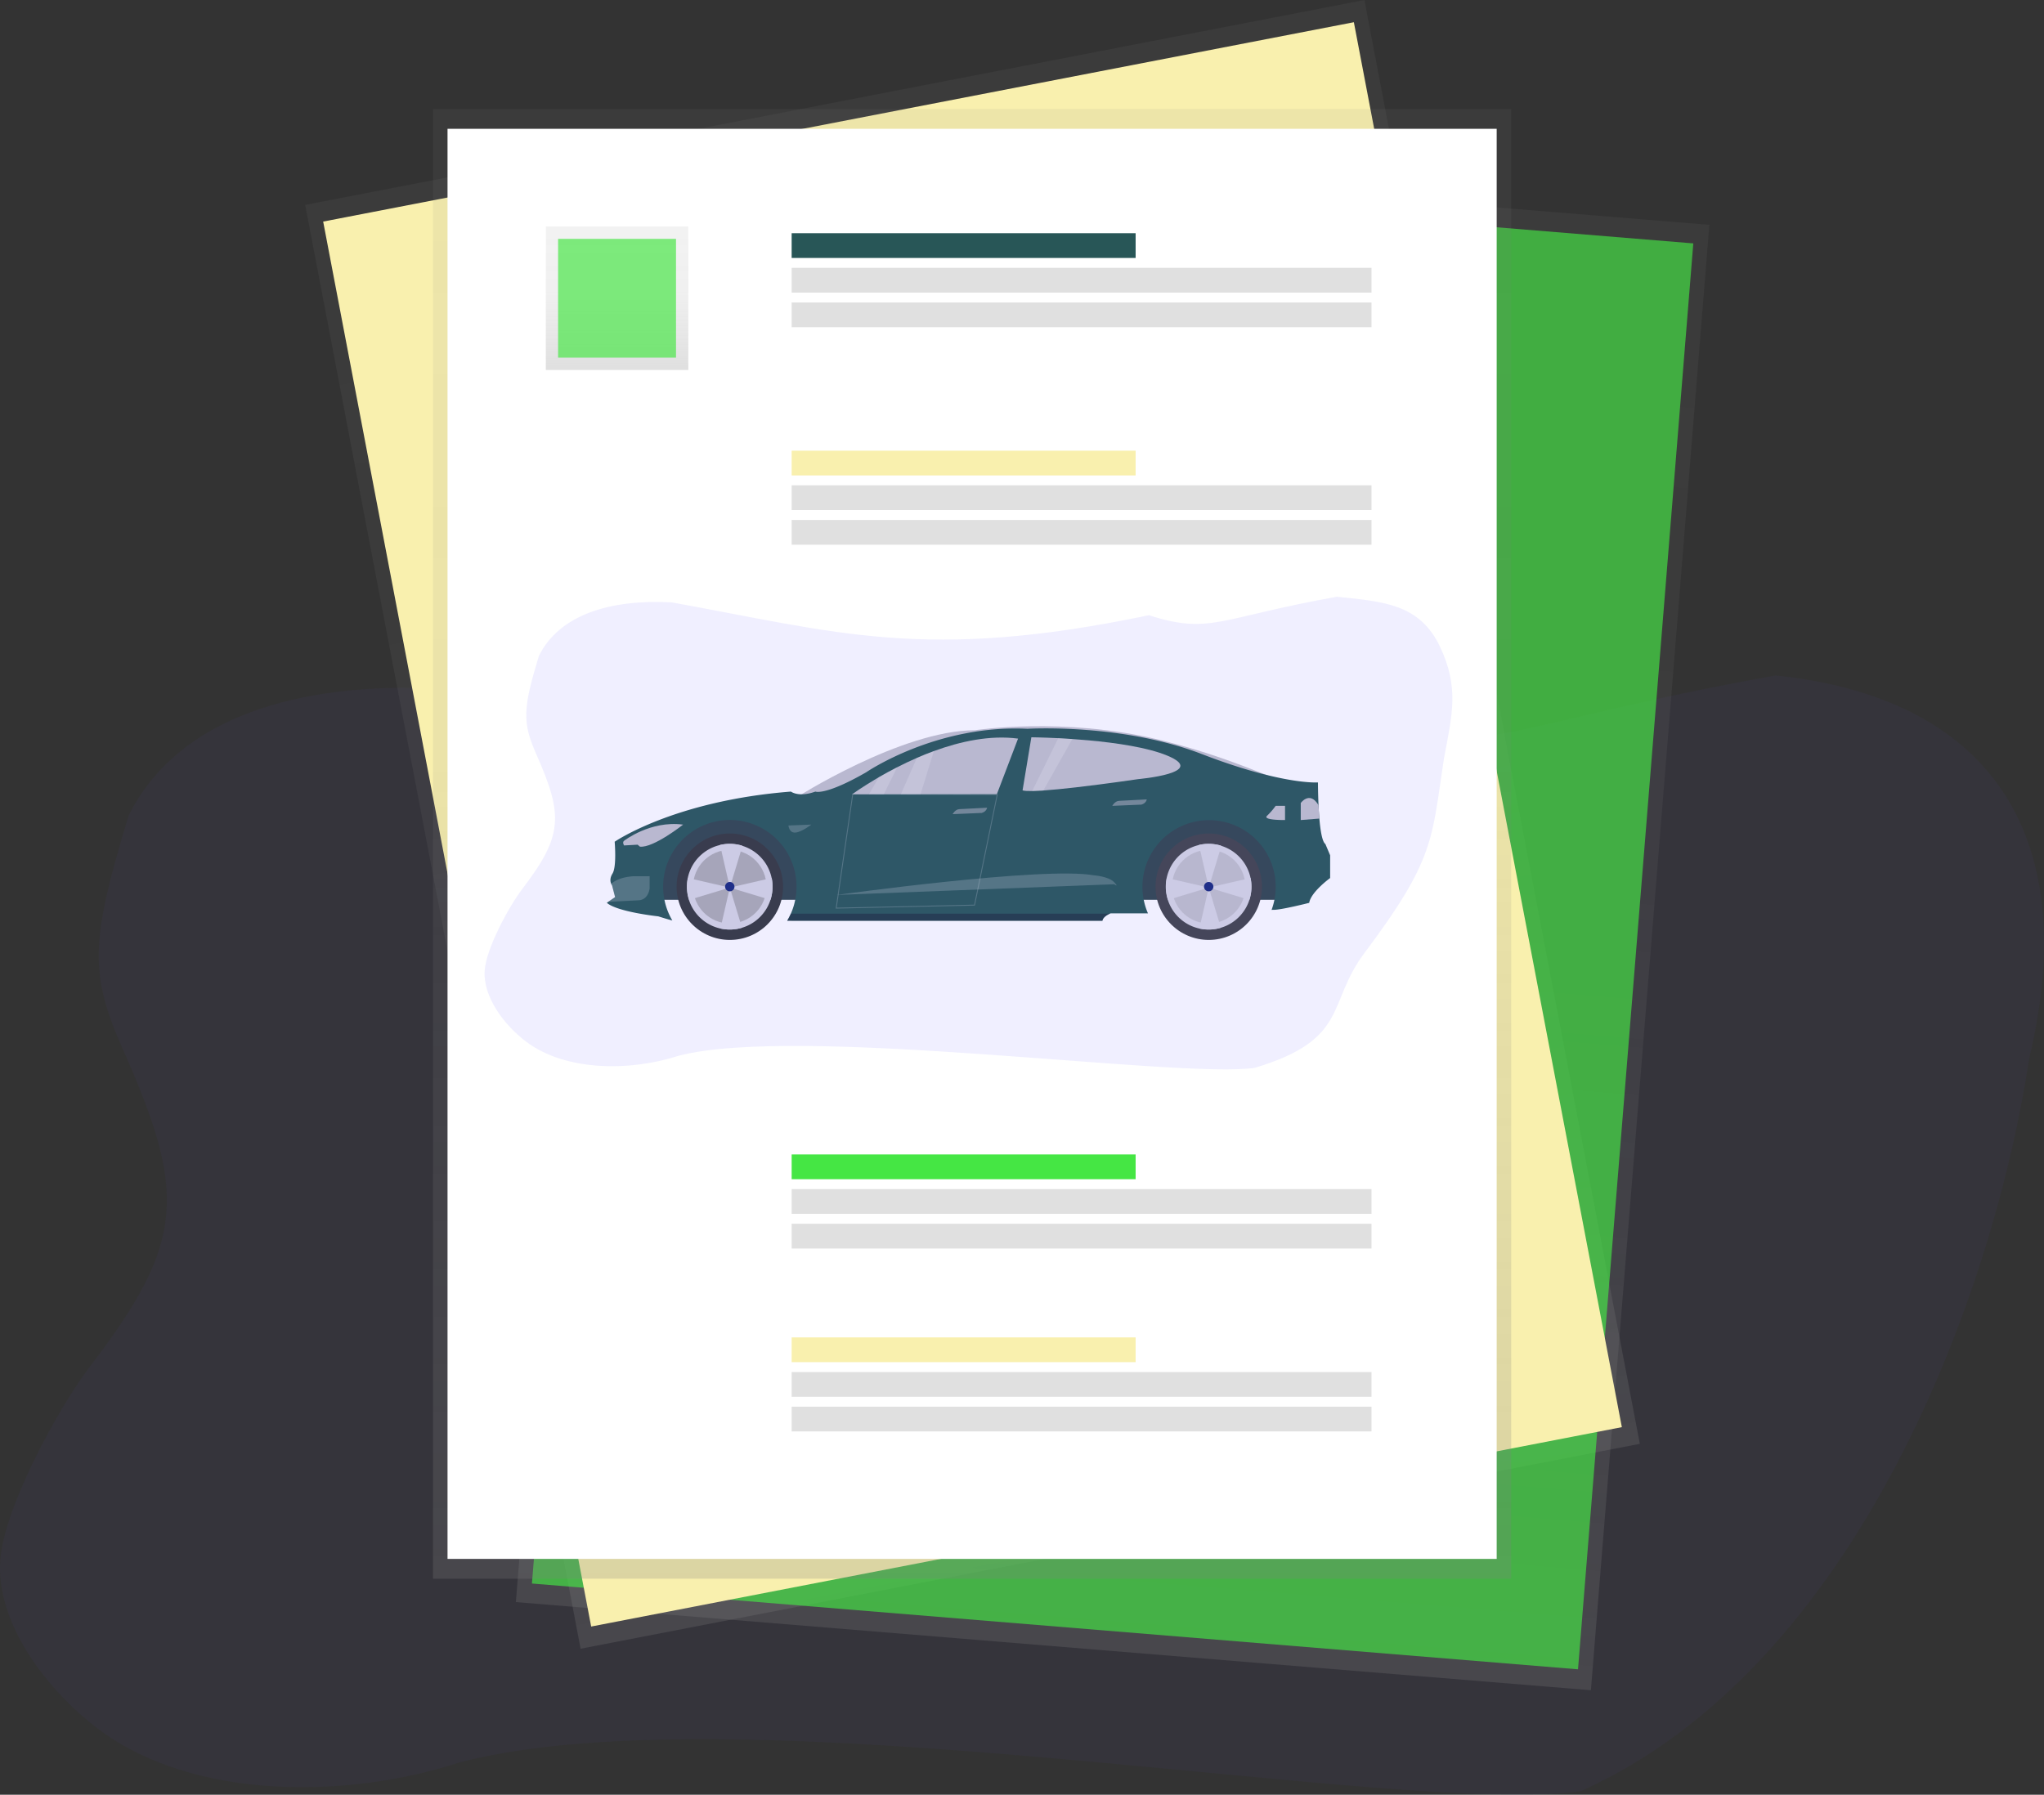 <?xml version="1.0" encoding="UTF-8" standalone="no"?>
<svg
   xmlns:dc="http://purl.org/dc/elements/1.1/"
   xmlns:cc="http://creativecommons.org/ns#"
   xmlns:rdf="http://www.w3.org/1999/02/22-rdf-syntax-ns#"
   xmlns:svg="http://www.w3.org/2000/svg"
   xmlns="http://www.w3.org/2000/svg"
   xmlns:xlink="http://www.w3.org/1999/xlink"
   xmlns:sodipodi="http://sodipodi.sourceforge.net/DTD/sodipodi-0.dtd"
   xmlns:inkscape="http://www.inkscape.org/namespaces/inkscape"
   id="062a65d4-6310-416e-8fb8-777315adf84b"
   data-name="Layer 1"
   width="1246.514"
   height="1094.767"
   viewBox="0 0 1246.514 1094.767"
   version="1.1"
   sodipodi:docname="main-show3.svg"
   inkscape:version="0.92.4 (5da689c313, 2019-01-14)">
  <rect x="0" y="0" width="1246.514" height="1094.767" fill="#333333" stroke="none"/>
  <sodipodi:namedview
     pagecolor="#ffffff"
     bordercolor="#666666"
     borderopacity="1"
     objecttolerance="10"
     gridtolerance="10"
     guidetolerance="10"
     inkscape:pageopacity="0"
     inkscape:pageshadow="2"
     inkscape:window-width="1600"
     inkscape:window-height="838"
     id="namedview1542"
     showgrid="false"
     inkscape:zoom="0.14637823"
     inkscape:cx="1066.8876"
     inkscape:cy="1061.1809"
     inkscape:window-x="-8"
     inkscape:window-y="-8"
     inkscape:window-maximized="1"
     inkscape:current-layer="062a65d4-6310-416e-8fb8-777315adf84b"
     showguides="true"
     inkscape:guide-bbox="true" />
  <defs
     id="defs1481">
    <linearGradient
       id="7db19e5e-7cc3-41df-8a16-c81cf46c1195"
       x1="758.38"
       y1="801.59"
       x2="758.38"
       y2="131.56"
       gradientTransform="rotate(4.65,1291.924,-1733.373)"
       gradientUnits="userSpaceOnUse">
      <stop
         offset="0"
         stop-color="gray"
         stop-opacity="0.25"
         id="stop1463" />
      <stop
         offset="0.54"
         stop-color="gray"
         stop-opacity="0.12"
         id="stop1465" />
      <stop
         offset="1"
         stop-color="gray"
         stop-opacity="0.1"
         id="stop1467" />
    </linearGradient>
    <linearGradient
       id="87908c47-1c47-4a2f-b745-20cb7009bb75"
       x1="685.97"
       y1="797.2"
       x2="685.97"
       y2="126.94"
       gradientTransform="rotate(-10.87,147.515,1302.021)"
       xlink:href="#7db19e5e-7cc3-41df-8a16-c81cf46c1195" />
    <linearGradient
       id="f482b758-09b8-4320-b57c-ecd1bdf3658e"
       x1="517.93"
       y1="719.46"
       x2="517.93"
       y2="49.68"
       xlink:href="#7db19e5e-7cc3-41df-8a16-c81cf46c1195"
       gradientTransform="matrix(1.339,0,0,1.339,15.356,0)" />
    <linearGradient
       id="720977dd-28dd-4cd1-b9d4-02f8d793e7ce"
       x1="553.48"
       y1="380.79"
       x2="559.93"
       y2="535.01"
       gradientTransform="matrix(-1.339,0.013,-0.013,-1.339,1461.884,834.066)"
       gradientUnits="userSpaceOnUse">
      <stop
         offset="0"
         stop-opacity="0.12"
         id="stop1472" />
      <stop
         offset="0.55"
         stop-opacity="0.09"
         id="stop1474" />
      <stop
         offset="1"
         stop-opacity="0.02"
         id="stop1476" />
    </linearGradient>
    <linearGradient
       id="e8979000-d63e-4fe0-8af1-0dfdd65d3420"
       x1="356.17"
       y1="639.4"
       x2="356.17"
       y2="574"
       xlink:href="#7db19e5e-7cc3-41df-8a16-c81cf46c1195"
       gradientTransform="matrix(1.339,0,0,1.339,15.356,-630.149)" />
    <linearGradient
       id="3889af47-bc7c-4009-b8ee-af9d60c73d61"
       x1="296"
       y1="675.66"
       x2="296"
       y2="478.3"
       xlink:href="#7db19e5e-7cc3-41df-8a16-c81cf46c1195"
       gradientTransform="translate(103.302,-65)" />
    <linearGradient
       gradientUnits="userSpaceOnUse"
       y2="513.71"
       x2="654.16"
       y1="770.88"
       x1="654.16"
       id="acc8b6a5-9f39-4130-a42e-d6ce30e2b206"
       gradientTransform="translate(1377.424,71.994)">
      <stop
         id="stop1940"
         stop-opacity="0.25"
         stop-color="gray"
         offset="0" />
      <stop
         id="stop1942"
         stop-opacity="0.12"
         stop-color="gray"
         offset="0.54" />
      <stop
         id="stop1944"
         stop-opacity="0.1"
         stop-color="gray"
         offset="1" />
    </linearGradient>
    <linearGradient
       gradientTransform="matrix(1.339,0,0,1.339,15.356,0)"
       xlink:href="#7db19e5e-7cc3-41df-8a16-c81cf46c1195"
       y2="574"
       x2="356.17"
       y1="639.4"
       x1="356.17"
       id="e8979000-d63e-4fe0-8af1-0dfdd65d3420-8" />
    <linearGradient
       inkscape:collect="always"
       xlink:href="#7db19e5e-7cc3-41df-8a16-c81cf46c1195"
       id="linearGradient1414"
       gradientUnits="userSpaceOnUse"
       gradientTransform="rotate(4.65,1291.924,-1733.373)"
       x1="758.38"
       y1="801.59"
       x2="758.38"
       y2="131.56" />
    <linearGradient
       inkscape:collect="always"
       xlink:href="#7db19e5e-7cc3-41df-8a16-c81cf46c1195"
       id="linearGradient1416"
       gradientTransform="rotate(-10.87,147.515,1302.021)"
       x1="685.97"
       y1="797.2"
       x2="685.97"
       y2="126.94" />
    <linearGradient
       inkscape:collect="always"
       xlink:href="#7db19e5e-7cc3-41df-8a16-c81cf46c1195"
       id="linearGradient1418"
       gradientTransform="matrix(1.339,0,0,1.339,-60.654,1223.679)"
       x1="517.93"
       y1="719.46"
       x2="517.93"
       y2="49.68" />
    <linearGradient
       inkscape:collect="always"
       xlink:href="#7db19e5e-7cc3-41df-8a16-c81cf46c1195"
       id="linearGradient1420"
       gradientTransform="matrix(1.339,0,0,1.339,-60.654,593.529)"
       x1="356.17"
       y1="639.4"
       x2="356.17"
       y2="574" />
  </defs>
  <title
     id="title1483">files</title>
  <g
     id="g1588"
     transform="translate(-39.776,-1223.679)">
    <path
       sodipodi:nodetypes="cccccccccccc"
       id="path1951-0"
       d="m 114.685,1863.675 c 38.807,87.65 38.352,117.202 -19.839,193.307 -19.515,25.474 -52.104,85.552 -54.841,117.617 -3.259,39.105 28.789,80.631 60.222,104.131 57.297,42.829 150.545,42.624 219.72,20.039 172.921,-45.213 575.073,33.531 683.99,17.481 168.48,-75.712 251.615,-303.099 273.373,-447.095 33.065,-138.905 -26.662,-220.239 -154.687,-233.443 -169.666,30.278 -182.849,55.243 -271.387,26.677 -323.266,67.683 -303.12,24.367 -541.276,-18.567 -89.559,-4.76 -162.431,18.197 -191.774,77.454 -23.156,76.354 -24.094,95.865 -3.499,142.399 z"
       inkscape:connector-curvature="0"
       style="opacity:0.04;fill:#6c63ff;stroke-width:1.862" />
    <g
       id="g1524">
      <polygon
         style="fill:url(#linearGradient1414)"
         points="309.95,729.85 363.91,62.28 853.53,102.43 799.57,770 "
         id="polygon1485-7"
         transform="matrix(1.339,0,0,1.339,-60.654,1223.679)" />
      <polygon
         style="fill:url(#linearGradient1416)"
         points="339.44,751.09 214,93.34 696.42,0 821.86,657.75 "
         id="polygon1489-1"
         transform="matrix(1.339,0,0,1.339,-60.654,1223.679)" />
      <polygon
         points="846.21,110.88 793.7,760.47 317.27,721.39 369.78,71.81 "
         id="polygon1487-2"
         style="opacity:0.663;fill:#45e644;fill-opacity:1"
         transform="matrix(1.339,0,0,1.339,-60.654,1223.679)" />
      <polygon
         style="fill:#f9f0ae;fill-opacity:1"
         points="691.61,10.12 813.67,650.15 344.25,740.98 222.19,100.94 "
         id="polygon1491-4"
         transform="matrix(1.339,0,0,1.339,-60.654,1223.679)" />
      <rect
         style="fill:url(#linearGradient1418);stroke-width:1.339"
         x="303.836"
         y="1290.176"
         width="657.53"
         height="896.507"
         id="rect1493-9" />
      <rect
         style="fill:#ffffff;stroke-width:1.339"
         x="312.697"
         y="1302.249"
         width="639.821"
         height="872.347"
         id="rect1495-8" />
      <rect
         style="fill:url(#linearGradient1420);stroke-width:1.339"
         x="372.635"
         y="1361.834"
         width="86.909"
         height="87.539"
         id="rect1509-1" />
      <rect
         x="380.117"
         y="1369.383"
         width="71.918"
         height="72.44"
         id="rect1511-1"
         style="opacity:0.673;fill:#45e644;fill-opacity:1;stroke-width:1.339" />
      <rect
         style="fill:#285657;fill-opacity:1;stroke-width:1.339"
         x="522.558"
         y="1365.933"
         width="209.771"
         height="15.098"
         id="rect1513-4" />
      <rect
         style="fill:#e0e0e0;stroke-width:1.339"
         x="522.558"
         y="1387.068"
         width="353.621"
         height="15.098"
         id="rect1515-0" />
      <rect
         style="fill:#e0e0e0;stroke-width:1.339"
         x="522.558"
         y="1408.19"
         width="353.621"
         height="15.098"
         id="rect1517-9" />
      <rect
         style="fill:#f9f0ae;fill-opacity:1;stroke-width:1.339"
         x="522.558"
         y="1498.596"
         width="209.771"
         height="15.098"
         id="rect1519-5" />
      <rect
         style="fill:#e0e0e0;stroke-width:1.339"
         x="522.558"
         y="1519.718"
         width="353.621"
         height="15.098"
         id="rect1521-59" />
      <rect
         style="fill:#e0e0e0;stroke-width:1.339"
         x="522.558"
         y="1540.853"
         width="353.621"
         height="15.098"
         id="rect1523-4" />
      <rect
         style="fill:#45e644;fill-opacity:1;stroke-width:1.339"
         x="522.558"
         y="1927.881"
         width="209.771"
         height="15.098"
         id="rect1525-6" />
      <rect
         style="fill:#e0e0e0;stroke-width:1.339"
         x="522.558"
         y="1949.017"
         width="353.621"
         height="15.098"
         id="rect1527-92" />
      <rect
         style="fill:#e0e0e0;stroke-width:1.339"
         x="522.558"
         y="1970.152"
         width="353.621"
         height="15.098"
         id="rect1529-6" />
      <rect
         style="fill:#f9f0ae;fill-opacity:1;stroke-width:1.339"
         x="522.558"
         y="2039.484"
         width="209.771"
         height="15.098"
         id="rect1519-6-7" />
      <rect
         style="fill:#e0e0e0;stroke-width:1.339"
         x="522.558"
         y="2060.606"
         width="353.621"
         height="15.098"
         id="rect1521-3-8" />
      <rect
         style="fill:#e0e0e0;stroke-width:1.339"
         x="522.558"
         y="2081.74"
         width="353.621"
         height="15.098"
         id="rect1523-1-9" />
    </g>
    <g
       transform="matrix(0.739,0,0,0.739,113.952,-311.563)"
       id="g1476">
      <g
         id="g3672-4"
         transform="matrix(0.374,0,0,0.374,330.925,2497.086)">
        <path
           id="path2005-1"
           d="m 602.097,639.15 c 0,0 233.913,-149.445 395.628,-149.445 0,0 194.692,-30.324 406.461,20.928 211.769,51.251 289.993,117.705 348.705,98.194 l -246.661,7.222 z"
           inkscape:connector-curvature="0"
           style="fill:#c2c2cb;fill-opacity:1;stroke-width:1.995" />
        <g
           id="g3633-5">
          <polygon
             style="fill:#31464b;fill-opacity:1"
             points="152.6,565.6 172.26,486.83 293.86,454.5 867.68,469.58 867.68,565.6 "
             id="polygon2009-1"
             transform="matrix(1.995,0,0,1.995,-24.386,-264.494)" />
          <path
             style="fill:#285657;fill-opacity:1;stroke-width:1.995"
             inkscape:connector-curvature="0"
             d="m 1781.724,765.682 v 50.154 c 0,0 -42.354,30.723 -46.204,54.783 0,0 -60.648,15.401 -77.964,15.401 -1.576,0 -3.292,0 -5.087,0.18 a 143.999,143.999 0 0 0 6.324,-22.324 147.031,147.031 0 1 0 -288.397,0 146.772,146.772 0 0 0 9.357,29.925 h -82.234 c 0,0 -0.758,0.259 -1.995,0.798 -4.409,1.995 -14.803,7.262 -16.299,15.541 H 597.713 l -13.965,-0.12 a 144.158,144.158 0 0 0 7.98,-15.441 142.463,142.463 0 0 0 9.696,-30.663 147.151,147.151 0 1 0 -291.409,-28.927 148.428,148.428 0 0 0 2.833,28.868 146.692,146.692 0 0 0 17.436,45.685 c -9.736,-2.374 -30.982,-9.117 -30.982,-9.117 0,0 -90.473,-9.616 -113.575,-29.925 l 3.491,-2.414 14.803,-10.115 -6.743,-25.935 a 15.96,15.96 0 0 1 -1.995,-3.551 c -1.796,-4.329 -3.372,-12.369 2.973,-22.464 9.616,-15.401 4.808,-70.264 4.808,-70.264 0,0 130.912,-90.473 388.885,-110.702 0,0 6.165,4.788 18.893,5.785 8.618,0.698 20.249,-0.359 35.032,-5.785 0,0 21.167,9.616 111.72,-42.354 0,0 154.034,-105.894 356.187,-96.239 0,0 207.919,-12.529 385.034,55.86 76.329,29.446 134.403,45.147 175.799,53.446 38.224,7.681 62.224,9.097 73.216,9.217 h 0.239 c 3.591,0 5.726,0 6.484,0 h 0.319 c 0,0 0,22.923 1.217,49.995 v 0.14 c 0.439,9.416 1.037,19.332 1.875,28.967 v 0.599 c 2.314,26.833 6.304,51.212 13.227,56.039 z"
             id="path2011-4" />
          <path
             style="fill:#c2c2cb;fill-opacity:1;stroke-width:1.995"
             inkscape:connector-curvature="0"
             d="m 223.871,733.563 c 0,0 57.995,-45.247 130.193,-35.611 0,0 -65.695,51.99 -95.301,48.618 l -5.047,-4.329 -29.925,1.676 c 0,0 -4.469,-6.982 0.08,-10.354 z"
             id="path2013-0" />
          <path
             style="opacity:0.2;fill:#ffffff;stroke-width:1.995"
             inkscape:connector-curvature="0"
             d="m 280.17,811.847 v 26.713 c 0,0 -1.995,25.516 -25.037,26.474 l -65.835,3.252 14.783,-10.115 -6.743,-25.935 a 15.421,15.421 0 0 1 -1.995,-3.531 c 5.985,-5.506 20.09,-14.803 48.778,-16.798 z"
             id="path2015-75" />
          <path
             style="opacity:0.2;fill:#ffffff;stroke-width:1.995"
             inkscape:connector-curvature="0"
             d="m 586.522,699.887 50.533,-1.995 c 0,0 -20.449,16.12 -34.892,17.576 -14.444,1.456 -15.641,-15.581 -15.641,-15.581 z"
             id="path2017-6" />
          <path
             style="opacity:0.2;fill:#ffffff;stroke-width:1.995"
             inkscape:connector-curvature="0"
             d="m 692.895,853.183 c 0,0 456.994,-63.541 567.457,-43.331 0,0 32.479,2.175 44.768,15.162 12.289,12.987 0,4.569 0,4.569 z"
             id="path2019-38" />
          <path
             style="opacity:0.5;fill:#c2c2cb;fill-opacity:1;stroke-width:1.995"
             inkscape:connector-curvature="0"
             d="m 948.713,674.85 c 0,0 5.785,-10.833 15.162,-11.072 l 60.887,-3.132 c 0,0 -0.958,8.419 -11.79,11.551 z"
             id="path2021-8" />
          <path
             style="opacity:0.5;fill:#c2c2cb;fill-opacity:1;stroke-width:1.995"
             inkscape:connector-curvature="0"
             d="m 1301.03,656.556 c 0,0 5.785,-10.833 15.162,-11.072 l 60.887,-3.212 c 0,0 -0.958,8.419 -11.79,11.551 z"
             id="path2023-0" />
          <path
             style="fill:#c2c2cb;fill-opacity:1;stroke-width:1.995"
             inkscape:connector-curvature="0"
             d="m 1093.131,508.128 -46.723,122.533 -168.457,0.18 H 834.579 796.854 764.236 727.288 c 0,0 22.504,-16.519 58.753,-37.566 11.97,-6.982 25.556,-14.444 40.299,-21.945 13.566,-6.943 28.169,-13.965 43.511,-20.628 11.97,-5.267 24.578,-10.334 37.466,-15.062 58.433,-21.366 124.109,-35.71 185.814,-27.511 z"
             id="path2025-3" />
          <path
             style="fill:#c2c2cb;fill-opacity:1;stroke-width:1.995"
             inkscape:connector-curvature="0"
             d="m 1357.827,597.604 c 0,0 -70.383,10.434 -137.555,18.154 -25.676,2.953 -50.872,5.506 -71.501,6.923 l -2.873,0.2 c -7.98,0.519 -15.381,0.858 -21.666,0.978 -9.975,0.18 -17.436,-0.259 -21.167,-1.456 l 19.411,-117.206 c 0,0 23.94,0.259 59.351,1.995 l 7.74,0.419 c 7.362,0.419 15.122,0.898 23.222,1.456 11.571,0.798 23.76,1.756 36.329,2.913 60.688,5.566 129.435,15.561 172.966,33.556 92.628,38.344 -64.259,52.069 -64.259,52.069 z"
             id="path2027-2" />
          <path
             style="fill:#c2c2cb;fill-opacity:1;stroke-width:1.995"
             inkscape:connector-curvature="0"
             d="m 1682.213,656.556 v 31.282 c 0,0 -50.533,0.718 -39.7,-9.376 a 154.832,154.832 0 0 0 19.012,-21.945 z"
             id="path2029-4" />
          <path
             style="fill:#c2c2cb;fill-opacity:1;stroke-width:1.995"
             inkscape:connector-curvature="0"
             d="m 1757.924,684.646 -41.037,3.212 v -37.606 c 0,0 19.012,-26.713 38.025,2.893 l 1.097,1.736 z"
             id="path2031-8" />
          <circle
             style="fill:#34383b;fill-opacity:1;stroke-width:1.995"
             cx="457.186"
             cy="834.988"
             r="117.445"
             id="circle2033-8" />
          <path
             style="fill:#d7d7e2;fill-opacity:1;stroke-width:1.995"
             inkscape:connector-curvature="0"
             d="m 551.39,834.889 a 94.523,94.523 0 1 1 -1.995,-19.152 94.722,94.722 0 0 1 1.995,19.152 z"
             id="path2035-5" />
          <ellipse
             style="opacity:0.5;fill:#848484;fill-opacity:1;stroke-width:1.995"
             cx="457.046"
             cy="834.869"
             rx="80.977"
             ry="81.176"
             id="ellipse2037-7" />
          <path
             style="fill:#d7d7e2;fill-opacity:1;stroke-width:1.995"
             inkscape:connector-curvature="0"
             d="m 484.138,744.256 v 3.431 l -26.952,89.236 -21.626,-94.144 a 94.742,94.742 0 0 1 48.578,1.476 z"
             id="path2039-4" />
          <path
             style="fill:#d7d7e2;fill-opacity:1;stroke-width:1.995"
             inkscape:connector-curvature="0"
             d="m 483.939,925.561 a 94.762,94.762 0 0 1 -47.501,1.636 L 457.166,836.924 Z"
             id="path2041-3" />
          <path
             style="fill:#d7d7e2;fill-opacity:1;stroke-width:1.995"
             inkscape:connector-curvature="0"
             d="m 551.39,834.889 a 94.722,94.722 0 0 1 -4.509,29.007 h -0.379 l -89.236,-26.952 92.289,-21.187 a 95.241,95.241 0 0 1 1.835,19.132 z"
             id="path2043-6" />
          <path
             style="fill:#d7d7e2;fill-opacity:1;stroke-width:1.995"
             inkscape:connector-curvature="0"
             d="m 457.186,836.924 -89.236,26.952 h -0.698 a 95.52,95.52 0 0 1 -2.574,-48.199 z"
             id="path2045-7" />
          <circle
             style="fill:#182a7c;stroke-width:1.995"
             cx="457.046"
             cy="834.869"
             r="10.354"
             id="circle2047-6" />
          <circle
             style="fill:#414448;fill-opacity:1;stroke-width:1.995"
             cx="1513.875"
             cy="834.988"
             r="117.445"
             id="circle2049-3" />
          <path
             style="fill:#d7d7e2;fill-opacity:1;stroke-width:1.995"
             inkscape:connector-curvature="0"
             d="m 1608.099,834.889 a 94.523,94.523 0 1 1 -1.995,-19.152 94.722,94.722 0 0 1 1.995,19.152 z"
             id="path2051-9" />
          <ellipse
             style="opacity:0.5;fill:#adadb3;fill-opacity:1;stroke-width:1.995"
             cx="1513.756"
             cy="834.869"
             rx="80.977"
             ry="81.176"
             id="ellipse2053-5" />
          <path
             style="fill:#d7d7e2;fill-opacity:1;stroke-width:1.995"
             inkscape:connector-curvature="0"
             d="m 1540.828,744.256 v 3.431 l -26.952,89.236 -21.626,-94.144 a 94.742,94.742 0 0 1 48.578,1.476 z"
             id="path2055-4" />
          <path
             style="fill:#d7d7e2;fill-opacity:1;stroke-width:1.995"
             inkscape:connector-curvature="0"
             d="m 1540.649,925.561 a 94.762,94.762 0 0 1 -47.501,1.636 l 20.728,-90.274 z"
             id="path2057-8" />
          <path
             style="fill:#d7d7e2;fill-opacity:1;stroke-width:1.995"
             inkscape:connector-curvature="0"
             d="m 1608.099,834.889 a 94.722,94.722 0 0 1 -4.509,29.007 h -0.459 l -89.256,-26.972 92.289,-21.187 a 95.241,95.241 0 0 1 1.935,19.152 z"
             id="path2059-2" />
          <path
             style="fill:#d7d7e2;fill-opacity:1;stroke-width:1.995"
             inkscape:connector-curvature="0"
             d="m 1513.876,836.924 -89.236,26.952 h -0.698 a 95.52,95.52 0 0 1 -2.574,-48.199 z"
             id="path2061-7" />
          <circle
             style="fill:#182a7c;stroke-width:1.995"
             cx="1513.756"
             cy="834.869"
             r="10.354"
             id="circle2063-8" />
          <path
             style="opacity:0.2;fill:#ffffff;stroke-width:1.995"
             inkscape:connector-curvature="0"
             d="m 826.36,571.449 -29.506,59.471 h -32.618 l 21.805,-37.526 c 12.03,-6.982 25.576,-14.424 40.319,-21.945 z"
             id="path2065-1" />
          <path
             style="opacity:0.2;fill:#ffffff;stroke-width:1.995"
             inkscape:connector-curvature="0"
             d="m 907.317,535.759 -29.386,95.101 h -43.371 l 35.311,-80.079 c 12.05,-5.227 24.578,-10.254 37.446,-15.022 z"
             id="path2067-3" />
          <path
             style="opacity:0.2;fill:#ffffff;stroke-width:1.995"
             inkscape:connector-curvature="0"
             d="m 1212.831,509.166 -64.019,113.535 -2.873,0.2 c -7.98,0.519 -15.381,0.858 -21.666,0.978 l 57.596,-116.568 7.74,0.419 c 7.262,0.399 15.082,0.878 23.222,1.436 z"
             id="path2069-0" />
          <polygon
             style="opacity:0.2;fill:none;stroke:#ffffff;stroke-miterlimit:10"
             points="512.03,571.47 537.15,449.18 377.34,448.63 359.02,574.82 "
             stroke-miterlimit="10"
             id="polygon2071-2"
             transform="matrix(1.995,0,0,1.995,-24.386,-264.494)" />
          <path
             style="opacity:0.5;fill:#182132;fill-opacity:1;stroke-width:1.995"
             inkscape:connector-curvature="0"
             d="m 1295.543,894.519 c -4.409,1.995 -14.803,7.262 -16.299,15.541 H 597.713 l -13.965,-0.12 a 144.158,144.158 0 0 0 7.98,-15.441 z"
             id="path2073-3" />
          <path
             style="opacity:0.1;stroke-width:1.995"
             inkscape:connector-curvature="0"
             d="m 1010.039,788.585 h -0.698 c 0,0 22.942,-6.184 0.698,0 z"
             id="path2119-7" />
          <path
             style="opacity:0.1;stroke-width:1.995"
             inkscape:connector-curvature="0"
             d="m 1199.704,904.115 v 3.391 a 7.381,7.381 0 0 1 0,-3.391 z"
             id="path2123-5" />
        </g>
      </g>
      <path
         style="opacity:0.1;fill:#6c63ff;stroke-width:1.064"
         inkscape:connector-curvature="0"
         d="m 342.308,2700.295 c 22.175,50.085 21.915,66.972 -11.337,110.46 -11.151,14.556 -29.774,48.886 -31.338,67.209 -1.862,22.345 16.451,46.074 34.412,59.503 32.741,24.473 86.025,24.357 125.554,11.451 98.811,-25.836 413.182,19.16 475.42,9.989 78.403,-23.517 59.237,-53.022 90.506,-94.684 58.542,-78.001 55.45,-93.855 65.706,-160.798 6.884,-36.38 12.598,-58.491 -3.192,-91.966 -16.748,-35.412 -46.245,-37.417 -85.2,-41.429 -96.952,17.302 -104.485,31.567 -155.078,15.244 -184.723,38.675 -257.782,13.924 -393.87,-10.61 -51.176,-2.72 -92.817,10.398 -109.585,44.259 -13.232,43.631 -13.768,54.78 -1.999,81.371 z"
         id="path1951-0-6"
         sodipodi:nodetypes="ccccccsccccccc" />
    </g>
  </g>
</svg>
